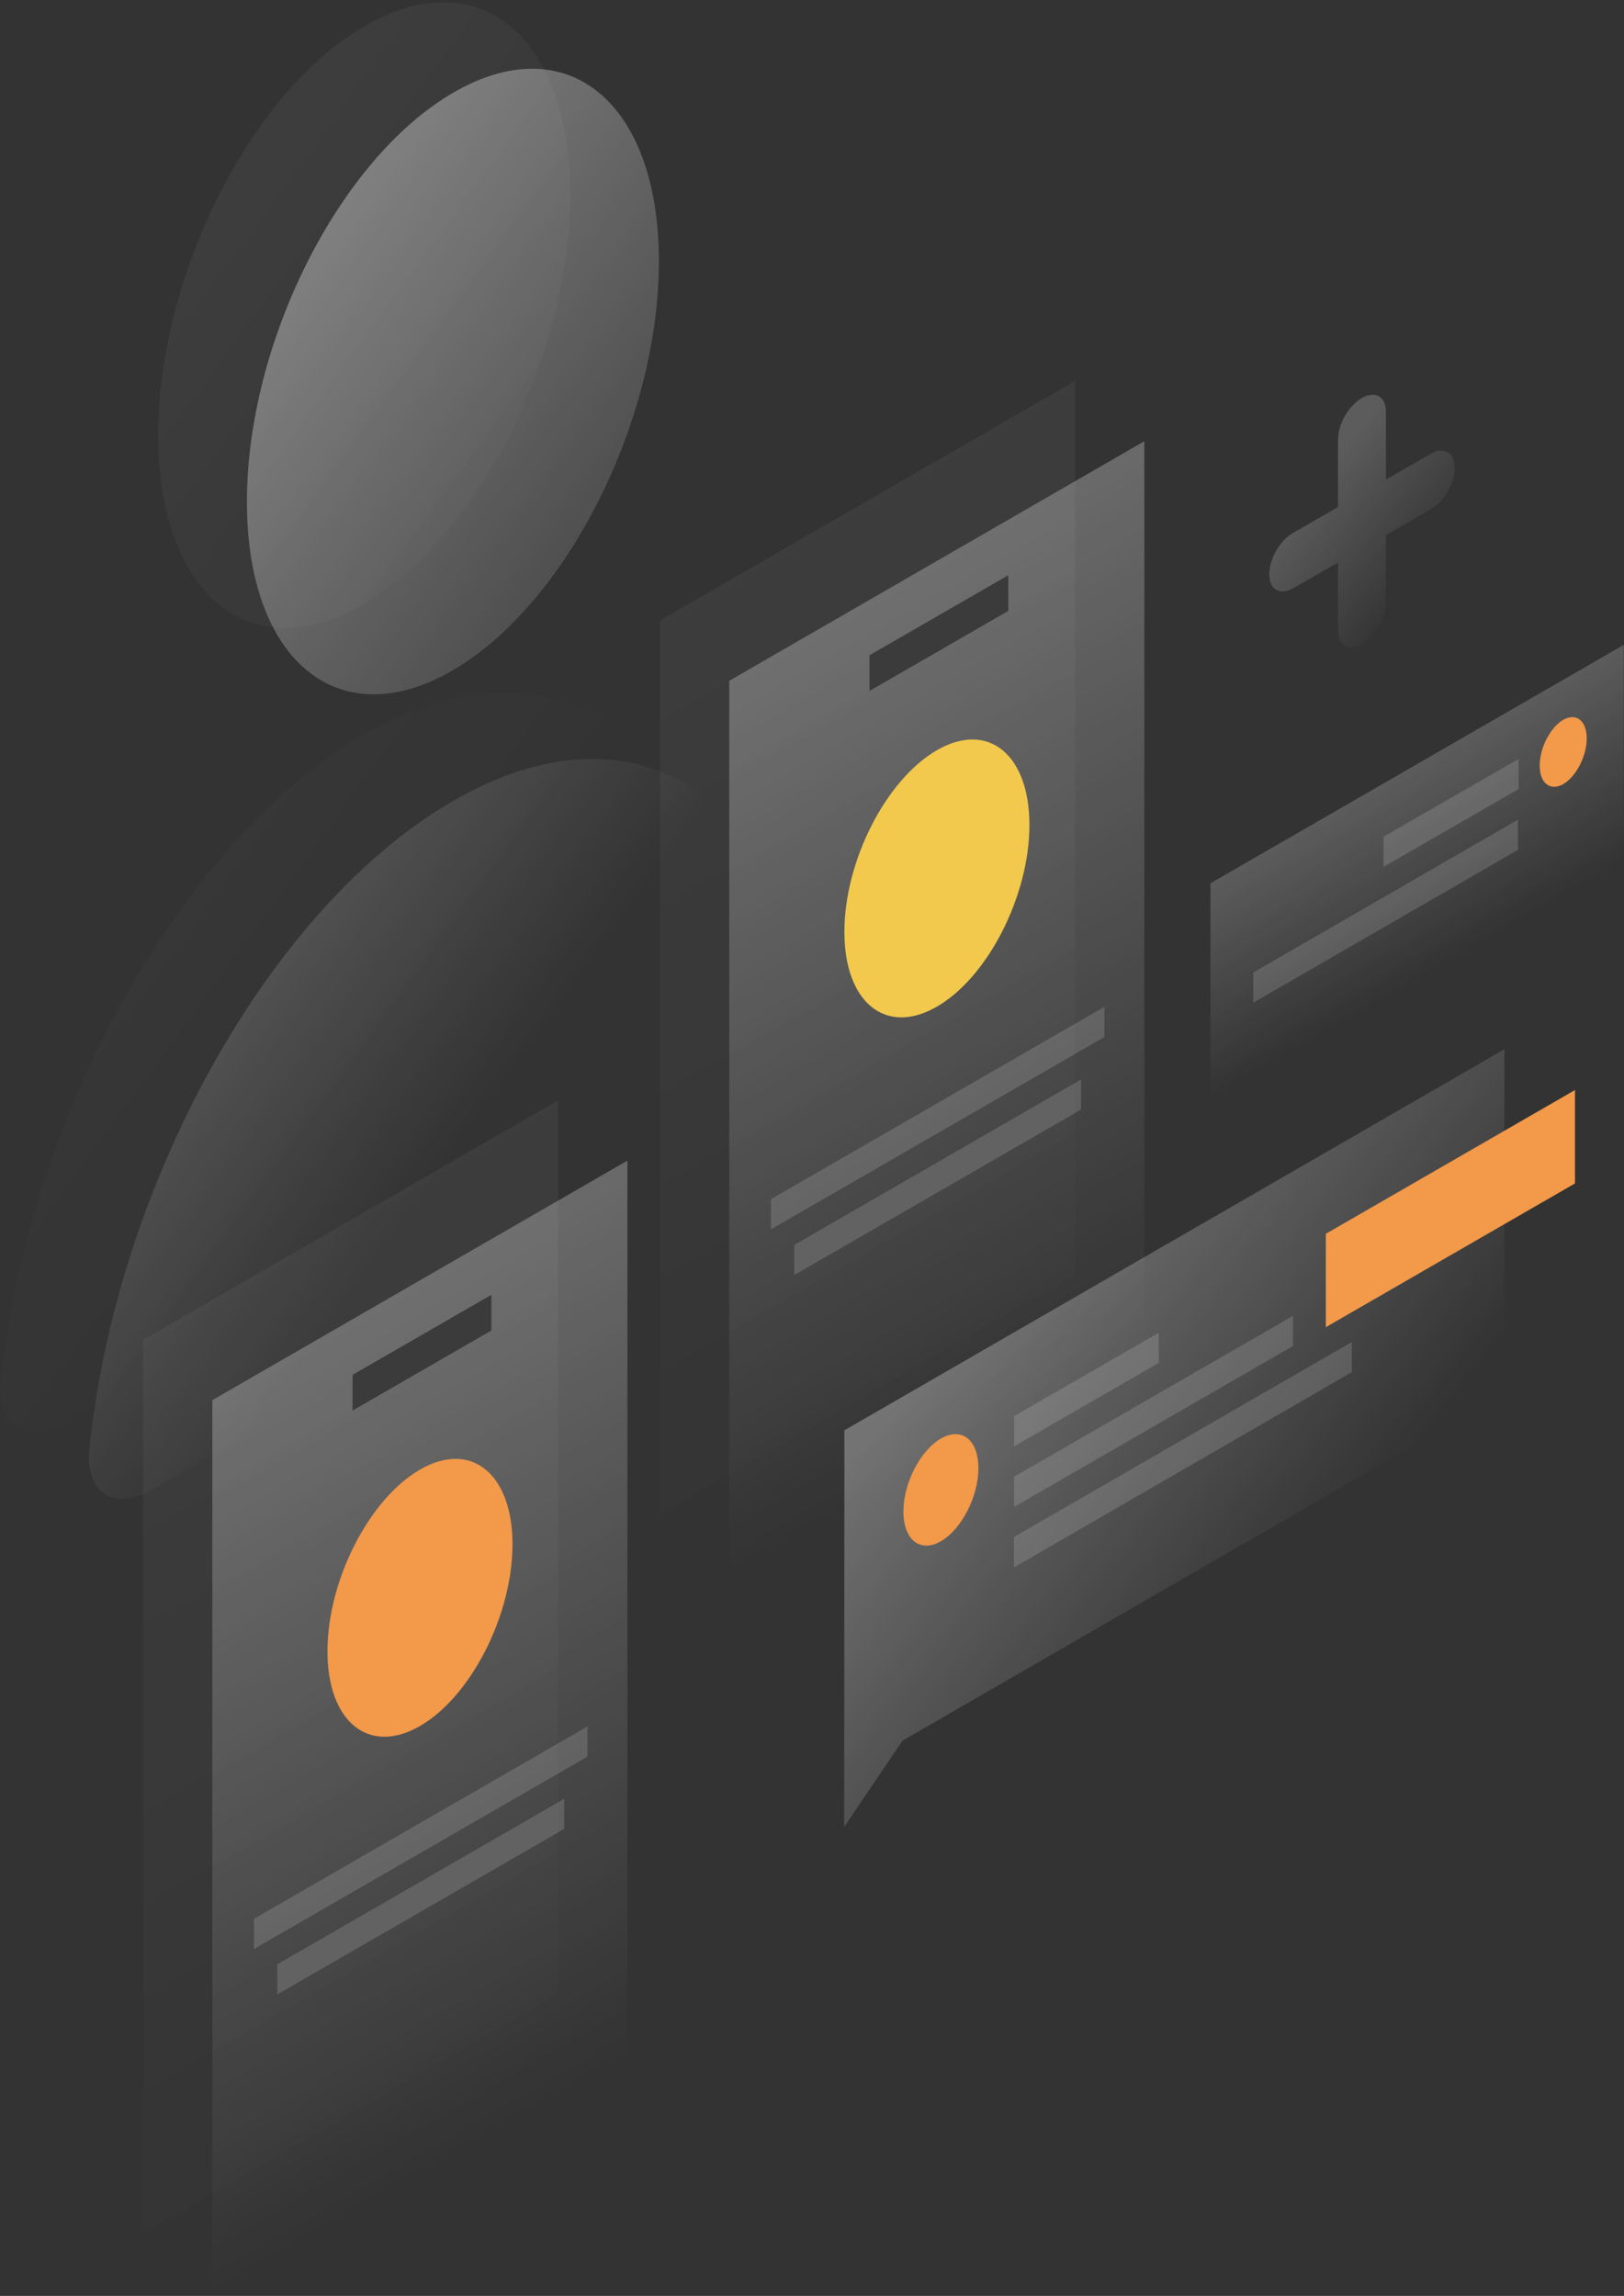 <svg width="732" height="1035" viewBox="0 0 732 1035" fill="none" xmlns="http://www.w3.org/2000/svg">
<rect x="0" y="0" width="732" height="1035" fill="#333333" stroke="none"/>
<path opacity="0.5" d="M203.5 361.5C286.2 313.2 354.6 358.4 366.7 462.5C368.8 480.6 355.1 504.4 338.5 514.1L68.6 671.6C52 681.3 38.3 673.5 40.3 653C52.4 534.8 120.8 409.7 203.5 361.5Z" fill="url(#paint0_linear_291_5506)"/>
<path opacity="0.5" d="M111.3 226.2C111.3 298.1 152.9 332.1 204.2 302.1C255.5 272.2 297 189.6 297 117.8C297 45.9 255.4 11.9 204.1 41.9C152.8 71.8 111.3 154.4 111.3 226.2Z" fill="url(#paint1_linear_291_5506)"/>
<path opacity="0.07" d="M163.5 331.5C246.2 283.2 314.6 328.4 326.7 432.5C328.8 450.6 315.1 474.4 298.5 484.1L28.6 641.6C12 651.3 -1.7 643.5 0.3 623C12.4 504.8 80.8 379.7 163.5 331.5Z" fill="url(#paint2_linear_291_5506)"/>
<path opacity="0.07" d="M71.3 196.2C71.3 268.1 112.9 302.1 164.2 272.1C215.4 242.2 257 159.7 257 87.8C257 15.9 215.4 -18.1 164.1 11.9C112.8 41.8 71.3 124.4 71.3 196.2Z" fill="url(#paint3_linear_291_5506)"/>
<path opacity="0.2" d="M545.6 398.2L731.9 290.7V387.7L545.6 495.3V398.2Z" fill="url(#paint4_linear_291_5506)"/>
<path d="M694 345.1C694 353.1 698.7 356.8 704.6 353.5C710.4 350.1 715.2 340.9 715.2 332.9C715.2 324.9 710.5 321.2 704.6 324.5C698.8 327.9 694 337.1 694 345.1Z" fill="#F2994A"/>
<path opacity="0.15" d="M684.5 342.1L623.6 377.2V390.8L684.5 355.7V342.1Z" fill="white"/>
<path opacity="0.15" d="M684.2 369.5L564.9 438.4V452L684.2 383.1V369.5Z" fill="white"/>
<path opacity="0.05" d="M251.6 496L64.5 604V1006.9L251.6 898.9V496Z" fill="url(#paint5_linear_291_5506)"/>
<path opacity="0.3" d="M95.7 631.2V1034.1L282.8 926.1V523.2L95.7 631.2ZM221.5 599.8L158.9 635.9V619.8L221.5 583.7V599.8Z" fill="url(#paint6_linear_291_5506)"/>
<path opacity="0.15" d="M264.8 778.3L114.5 865V878.6L264.8 791.9V778.3Z" fill="white"/>
<path opacity="0.15" d="M254.3 810.9L125 885.5V899.1L254.3 824.5V810.9Z" fill="white"/>
<path d="M147.6 744.4C147.6 712.5 166.3 675.8 189.3 662.5C212.3 649.2 231 664.3 231 696.2C231 728.1 212.3 764.8 189.3 778.1C166.3 791.4 147.6 776.3 147.6 744.4Z" fill="#F2994A"/>
<path opacity="0.05" d="M484.6 171.7L297.5 279.7V682.6L484.6 574.6V171.7Z" fill="url(#paint7_linear_291_5506)"/>
<path opacity="0.3" d="M328.7 306.9V709.8L515.8 601.8V198.9L328.7 306.9ZM454.5 275.4L391.9 311.5V295.4L454.5 259.3V275.4Z" fill="url(#paint8_linear_291_5506)"/>
<path opacity="0.15" d="M497.8 453.9L347.5 540.6V554.2L497.8 467.5V453.9Z" fill="white"/>
<path opacity="0.15" d="M487.3 486.6L358 561.2V574.8L487.3 500.2V486.6Z" fill="white"/>
<path d="M380.6 420.1C380.6 388.2 399.3 351.5 422.3 338.2C445.3 324.9 464 340 464 371.9C464 403.8 445.3 440.5 422.3 453.8C399.3 467.1 380.6 452 380.6 420.1Z" fill="#F2C94C"/>
<path opacity="0.3" d="M380.6 644.8L678.1 473L678 628.1L406.8 784.7L380.5 823.6L380.6 644.8Z" fill="url(#paint9_linear_291_5506)"/>
<path d="M709.9 533.5V491.4L597.6 556.2V598.3L709.9 533.5Z" fill="#F2994A"/>
<path opacity="0.15" d="M457.1 638.4L522.3 600.8V614.4L457.1 652V638.4Z" fill="white"/>
<path opacity="0.15" d="M457.1 665.7L582.8 593.2V606.8L457.1 679.3V665.7Z" fill="white"/>
<path opacity="0.15" d="M457 692.9L609.3 605V618.6L457 706.6V692.9Z" fill="white"/>
<path d="M441 661.9C441 674.7 433.4 689.4 424.1 694.8C414.8 700.2 407.2 694.2 407.2 681.4C407.2 668.6 414.8 653.9 424.1 648.5C433.5 643.1 441 649.1 441 661.9Z" fill="#F2994A"/>
<path opacity="0.2" d="M613.9 179.4C607.9 182.8 603.1 191.2 603.1 198.1V228.6L582.9 240.2C576.9 243.6 572.1 252 572.1 258.9C572.1 265.8 576.9 268.6 582.9 265.2L603.1 253.6V284.1C603.1 291 607.9 293.8 613.9 290.4C619.9 287 624.7 278.6 624.7 271.7V241.2L644.9 229.6C650.9 226.2 655.7 217.8 655.7 210.9C655.7 204 650.9 201.2 644.9 204.6L624.7 216.2V185.7C624.7 178.8 619.9 176 613.9 179.4Z" fill="url(#paint10_linear_291_5506)"/>
<defs>
<linearGradient id="paint0_linear_291_5506" x1="-137.748" y1="282.697" x2="198.175" y2="527.743" gradientUnits="userSpaceOnUse">
<stop stop-color="white"/>
<stop offset="1" stop-color="white" stop-opacity="0"/>
</linearGradient>
<linearGradient id="paint1_linear_291_5506" x1="33.445" y1="47.476" x2="369.368" y2="292.522" gradientUnits="userSpaceOnUse">
<stop stop-color="white"/>
<stop offset="1" stop-color="white" stop-opacity="0"/>
</linearGradient>
<linearGradient id="paint2_linear_291_5506" x1="-177.748" y1="252.697" x2="158.175" y2="497.743" gradientUnits="userSpaceOnUse">
<stop stop-color="white"/>
<stop offset="1" stop-color="white" stop-opacity="0"/>
</linearGradient>
<linearGradient id="paint3_linear_291_5506" x1="-6.555" y1="17.476" x2="329.368" y2="262.522" gradientUnits="userSpaceOnUse">
<stop stop-color="white"/>
<stop offset="1" stop-color="white" stop-opacity="0"/>
</linearGradient>
<linearGradient id="paint4_linear_291_5506" x1="617.722" y1="356.571" x2="659.762" y2="429.405" gradientUnits="userSpaceOnUse">
<stop stop-color="white"/>
<stop offset="1" stop-color="white" stop-opacity="0"/>
</linearGradient>
<linearGradient id="paint5_linear_291_5506" x1="49.445" y1="563.292" x2="281.164" y2="964.746" gradientUnits="userSpaceOnUse">
<stop stop-color="white"/>
<stop offset="1" stop-color="white" stop-opacity="0"/>
</linearGradient>
<linearGradient id="paint6_linear_291_5506" x1="80.624" y1="590.454" x2="276.503" y2="929.815" gradientUnits="userSpaceOnUse">
<stop stop-color="white"/>
<stop offset="1" stop-color="white" stop-opacity="0"/>
</linearGradient>
<linearGradient id="paint7_linear_291_5506" x1="282.439" y1="238.981" x2="514.157" y2="640.435" gradientUnits="userSpaceOnUse">
<stop stop-color="white"/>
<stop offset="1" stop-color="white" stop-opacity="0"/>
</linearGradient>
<linearGradient id="paint8_linear_291_5506" x1="313.617" y1="266.143" x2="509.496" y2="605.504" gradientUnits="userSpaceOnUse">
<stop stop-color="white"/>
<stop offset="1" stop-color="white" stop-opacity="0"/>
</linearGradient>
<linearGradient id="paint9_linear_291_5506" x1="445.482" y1="582.672" x2="599.132" y2="702.976" gradientUnits="userSpaceOnUse">
<stop stop-color="white"/>
<stop offset="1" stop-color="white" stop-opacity="0"/>
</linearGradient>
<linearGradient id="paint10_linear_291_5506" x1="592.988" y1="218.397" x2="645.346" y2="259.717" gradientUnits="userSpaceOnUse">
<stop stop-color="white"/>
<stop offset="1" stop-color="white" stop-opacity="0"/>
</linearGradient>
</defs>
</svg>
